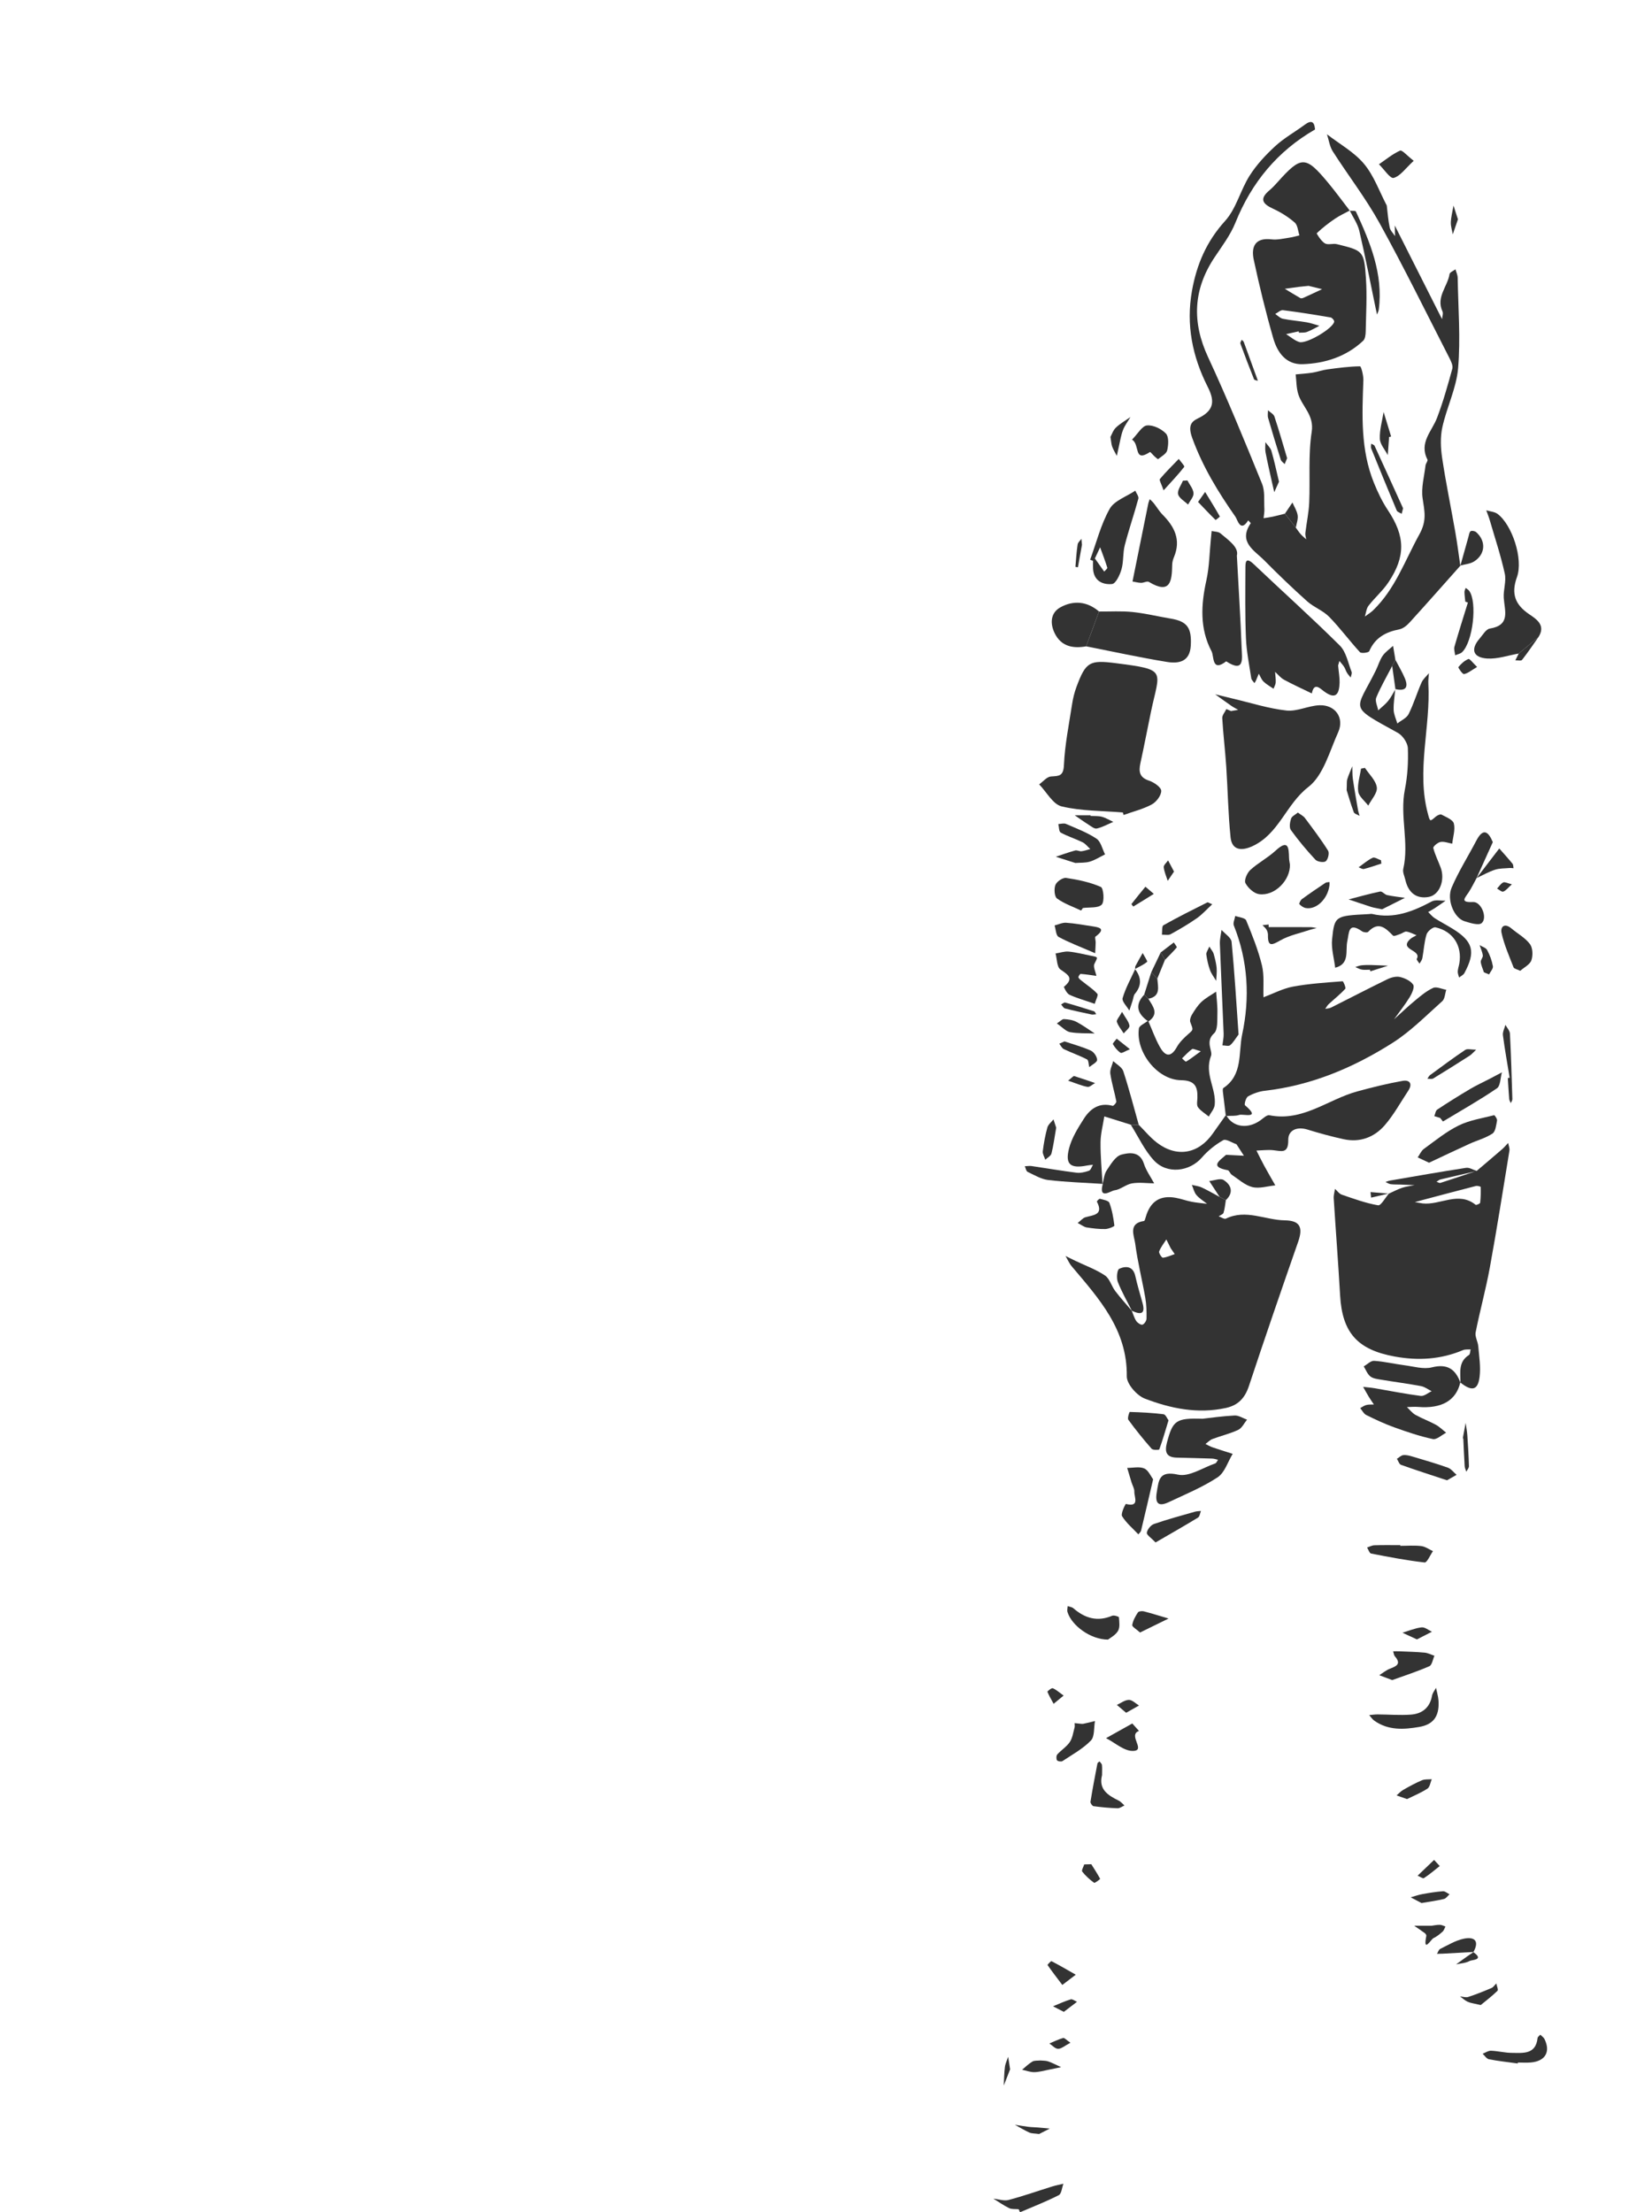 <?xml version="1.0" encoding="utf-8"?>
<!-- Generator: Adobe Illustrator 17.1.0, SVG Export Plug-In . SVG Version: 6.00 Build 0)  -->
<!DOCTYPE svg PUBLIC "-//W3C//DTD SVG 1.1//EN" "http://www.w3.org/Graphics/SVG/1.1/DTD/svg11.dtd">
<svg version="1.1" id="Calque_1" xmlns="http://www.w3.org/2000/svg" xmlns:xlink="http://www.w3.org/1999/xlink" x="0px" y="0px"
	 viewBox="0 0 314.869 421.47" enable-background="new 0 0 314.869 421.47" xml:space="preserve">
<g>
	<path fill="#333333" d="M250.643,24.668c-7.16,4.122-12.089,10.096-15.174,17.756c-0.95,2.359-2.557,4.471-3.984,6.617
		c-4.07,6.119-4.336,12.315-1.223,19.01c3.683,7.921,6.985,16.022,10.283,24.114c0.579,1.422,0.353,3.181,0.443,4.788
		c0.033,0.586-0.096,1.18-0.151,1.771c0.575-0.093,1.155-0.163,1.723-0.286c0.787-0.171,1.565-0.382,2.347-0.576
		c0.692,0.888,1.385,1.776,2.077,2.664c0.306,0.414,0.586,0.852,0.926,1.236c0.317,0.359,0.698,0.662,1.051,0.99
		c-0.059-0.401-0.208-0.812-0.162-1.201c0.227-1.939,0.653-3.865,0.736-5.807c0.193-4.497-0.205-9.067,0.475-13.478
		c0.492-3.191-1.79-4.761-2.552-7.146c-0.382-1.195-0.35-2.523-0.505-3.79c1.072-0.107,2.151-0.168,3.213-0.336
		c0.947-0.15,1.866-0.49,2.815-0.618c2.073-0.28,4.156-0.562,6.239-0.587c0.214-0.003,0.672,1.738,0.638,2.655
		c-0.249,6.616-0.546,13.235,2.01,19.543c0.731,1.803,1.587,3.597,2.662,5.212c3.285,4.937,3.441,8.742,0.106,13.738
		c-1.076,1.611-2.598,2.919-3.794,4.46c-0.42,0.54-0.476,1.363-0.698,2.057c0.522-0.388,1.094-0.723,1.559-1.171
		c4.231-4.071,6.088-9.535,8.844-14.508c1.45-2.616,0.954-4.428,0.601-6.838c-0.296-2.017,0.31-4.17,0.554-6.258
		c0.046-0.391,0.493-0.881,0.367-1.125c-1.652-3.204,0.846-5.367,1.83-7.951c1.16-3.048,2.044-6.206,2.91-9.355
		c0.16-0.584-0.229-1.403-0.545-2.02c-4.408-8.609-8.672-17.298-13.347-25.76c-2.615-4.732-5.967-9.052-8.886-13.622
		c-0.601-0.942-0.755-2.169-1.115-3.265c2.389,1.846,5.162,3.37,7.059,5.629c1.902,2.266,2.931,5.267,4.34,7.943
		c0.174,1.402,0.268,2.823,0.563,4.201c0.127,0.592,0.671,1.095,1.026,1.638c-0.022-0.682-0.045-1.365-0.068-2.047
		c2.774,5.497,5.548,10.994,8.323,16.491c0.231,0.457,0.465,0.913,0.698,1.369c0.035-0.501,0.26-1.092,0.074-1.49
		c-1.263-2.701,0.977-4.717,1.349-7.089c0.056-0.357,0.739-0.615,1.132-0.918c0.146,0.533,0.41,1.064,0.419,1.6
		c0.099,5.742,0.566,11.52,0.086,17.216c-0.321,3.81-2.167,7.468-3.005,11.267c-0.412,1.868-0.328,3.937-0.041,5.851
		c0.711,4.743,1.689,9.446,2.517,14.173c0.371,2.118,0.637,4.255,0.951,6.383l0.028-0.051c-3.218,3.611-6.416,7.24-9.672,10.817
		c-0.528,0.58-1.257,1.195-1.983,1.335c-2.602,0.503-4.633,1.597-5.739,4.167c-0.123,0.286-1.515,0.462-1.771,0.184
		c-2.017-2.192-3.788-4.617-5.87-6.74c-1.174-1.198-2.92-1.817-4.184-2.948c-2.8-2.503-5.515-5.109-8.156-7.78
		c-1.902-1.924-5.043-3.508-2.609-7.09c0.035-0.052-0.311-0.363-0.479-0.554c-1.479,2.393-2.048-0.141-2.415-0.666
		c-3.296-4.71-6.245-9.507-8.264-15.067c-1.039-2.862,0.355-3.299,1.457-3.875c2.896-1.515,2.749-3.374,1.503-5.837
		c-2.919-5.766-4.148-11.821-2.995-18.287c0.898-5.033,2.775-9.417,6.318-13.322c2.127-2.344,2.914-5.851,4.663-8.608
		c1.32-2.08,3.065-3.956,4.888-5.632c1.693-1.557,3.76-2.7,5.622-4.08C249.969,22.807,250.532,23.19,250.643,24.668z"/>
	<path fill="#333333" d="M215.712,249.713c0.276,0.66,0.468,1.377,0.859,1.96c0.242,0.361,0.857,0.781,1.178,0.696
		c0.348-0.092,0.768-0.736,0.776-1.145c0.023-1.327-0.008-2.678-0.235-3.981c-0.602-3.445-1.467-6.85-1.92-10.312
		c-0.201-1.532-1.401-3.86,1.674-4.314c0.144-0.021,0.253-0.472,0.329-0.736c0.863-3.003,2.74-4.23,5.741-3.677
		c1.01,0.186,1.986,0.553,2.995,0.749c0.973,0.19,1.968,0.266,2.954,0.392c-0.687-0.551-1.473-1.02-2.03-1.68
		c-0.436-0.516-0.588-1.272-0.867-1.921c0.633,0.157,1.309,0.22,1.888,0.49c1.162,0.541,2.272,1.194,3.404,1.801
		c0.396,0.202,0.791,0.404,1.187,0.607c-0.135,0.809-0.198,1.64-0.442,2.415c-0.092,0.292-0.604,0.451-0.925,0.671
		c0.466,0.161,1.065,0.594,1.377,0.442c3.808-1.863,7.488,0.275,11.226,0.324c2.913,0.038,3.501,1.347,2.555,4.059
		c-3.189,9.139-6.345,18.291-9.385,27.48c-0.764,2.309-2.036,3.691-4.41,4.209c-5.364,1.169-10.529,0.1-15.452-1.791
		c-1.516-0.582-3.444-2.789-3.425-4.227c0.123-8.912-5.31-14.826-10.487-20.961c-0.491-0.582-0.8-1.317-1.193-1.98
		c0.614,0.302,1.225,0.611,1.842,0.906c1.906,0.913,3.932,1.643,5.672,2.803c0.908,0.605,1.241,2.02,1.964,2.97
		c0.997,1.312,2.116,2.531,3.183,3.79L215.712,249.713z M223.901,238.923c-0.254-0.37-0.508-0.741-0.762-1.111
		c-0.279-0.558-0.557-1.116-0.836-1.675c-0.477,0.754-1.063,1.467-1.372,2.284c-0.109,0.289,0.5,1.216,0.714,1.194
		C222.413,239.536,223.152,239.177,223.901,238.923z"/>
	<path fill="#333333" d="M281.461,223.072c1.617-1.376,3.241-2.744,4.846-4.135c0.414-0.359,0.765-0.791,1.145-1.19
		c0.088,0.493,0.319,1.009,0.243,1.475c-1.211,7.423-2.381,14.854-3.732,22.252c-0.757,4.147-1.889,8.224-2.708,12.361
		c-0.163,0.821,0.428,1.764,0.504,2.665c0.163,1.926,0.483,3.893,0.253,5.784c-0.317,2.607-1.47,2.864-3.678,1.1l0.025,0.053
		c0.018-1.919-0.464-3.976,1.623-5.289c0.236-0.148,0.217-0.701,0.316-1.067c-0.484,0.039-1.019-0.044-1.444,0.135
		c-4.224,1.783-8.535,2.044-13.04,1.221c-7.046-1.286-9.981-4.499-10.39-11.627c-0.354-6.176-0.83-12.345-1.219-18.519
		c-0.037-0.59,0.159-1.194,0.246-1.792c0.423,0.376,0.785,0.929,1.279,1.098c2.284,0.78,4.574,1.629,6.933,2.031
		c0.55,0.094,1.382-1.464,2.084-2.262l-0.021,0.036c0.83-0.374,1.638-0.814,2.497-1.102c0.772-0.259,1.6-0.35,2.403-0.515
		c-0.91-0.036-1.82-0.075-2.731-0.108c-0.614-0.022-1.235,0.009-1.84-0.072c-0.339-0.045-0.654-0.271-0.98-0.416
		c0.279-0.091,0.553-0.218,0.839-0.267c4.835-0.829,9.667-1.685,14.516-2.428c0.639-0.098,1.369,0.39,2.056,0.607
		c-2.305,0.528-4.612,1.047-6.912,1.596c-0.277,0.066-0.515,0.291-0.772,0.442c0.249,0.081,0.539,0.288,0.741,0.224
		C276.858,224.624,279.158,223.842,281.461,223.072z M271.135,229.269c3.36,0.384,6.82-2.391,10.119,0.265
		c0.12,0.096,0.84-0.218,0.861-0.39c0.117-0.996,0.128-2.008,0.1-3.012c-0.002-0.076-0.626-0.255-0.909-0.183
		c-3.434,0.879-6.859,1.796-10.286,2.704c-0.451,0.12-0.901,0.246-1.351,0.37C270.158,229.105,270.646,229.187,271.135,229.269z"/>
	<path fill="#333333" d="M233.623,212.477c-0.181-1.473-0.369-2.944-0.535-4.418c-0.029-0.258-0.061-0.677,0.077-0.767
		c3.768-2.486,2.847-6.737,3.591-10.213c1.496-6.984,1.124-13.989-1.587-20.748c-0.199-0.495,0.165-1.216,0.267-1.832
		c0.716,0.27,1.876,0.357,2.075,0.84c1.154,2.798,2.296,5.638,3.01,8.569c0.472,1.94,0.221,4.055,0.293,6.092
		c1.873-0.699,3.694-1.676,5.63-2.035c3.108-0.577,6.291-0.767,9.45-1.019c0.146-0.012,0.681,1.252,0.509,1.439
		c-0.966,1.053-2.104,1.945-3.158,2.921c-0.268,0.248-0.442,0.598-0.659,0.9c0.38-0.081,0.799-0.087,1.135-0.256
		c3.583-1.795,7.137-3.649,10.741-5.401c0.711-0.346,1.659-0.586,2.388-0.413c0.926,0.22,2.016,0.73,2.501,1.467
		c0.301,0.458-0.231,1.662-0.662,2.364c-0.903,1.471-1.986,2.831-2.995,4.236c1.313-1.183,2.589-2.412,3.952-3.536
		c1.102-0.909,2.226-1.874,3.504-2.453c0.648-0.294,1.657,0.211,2.503,0.355c-0.241,0.737-0.26,1.725-0.761,2.171
		c-3.076,2.739-6.015,5.744-9.461,7.932c-7.439,4.723-15.479,8.123-24.372,9.137c-1.1,0.125-2.226,0.533-3.191,1.075
		c-0.406,0.228-0.755,1.533-0.571,1.69c3.191,2.71-0.388,1.595-1.086,1.832c-0.74,0.251-1.6,0.149-2.408,0.2
		C233.801,212.607,233.623,212.477,233.623,212.477z"/>
	<path fill="#333333" d="M214.011,154.785c-3.899-0.323-7.892-0.255-11.656-1.15c-1.668-0.397-2.874-2.74-4.289-4.2
		c0.748-0.529,1.472-1.457,2.249-1.504c1.566-0.094,2.374-0.065,2.47-2.189c0.176-3.887,0.965-7.748,1.558-11.611
		c0.171-1.113,0.446-2.232,0.839-3.287c1.775-4.76,2.49-5.14,7.525-4.494c9.868,1.266,8.327,1.29,6.649,9.337
		c-0.673,3.228-1.284,6.47-1.991,9.691c-0.355,1.62-0.202,2.748,1.663,3.357c0.931,0.304,2.292,1.255,2.302,1.931
		c0.013,0.88-0.935,2.125-1.803,2.593c-1.667,0.899-3.57,1.362-5.375,2.006C214.105,155.105,214.058,154.945,214.011,154.785z"/>
	<path fill="#333333" d="M234.637,135.47c0.453-0.078,0.906-0.155,1.359-0.233c-0.427-0.246-0.873-0.465-1.277-0.744
		c-1.047-0.724-2.076-1.476-3.111-2.216c1.142,0.278,2.282,0.565,3.426,0.833c3.38,0.793,6.73,1.876,10.157,2.256
		c2.023,0.224,4.159-0.911,6.263-1.003c3.041-0.132,4.837,2.399,3.597,5.147c-1.646,3.646-2.812,8.215-5.69,10.432
		c-4.232,3.26-5.568,8.902-10.617,11.254c-2.132,0.993-3.947,0.783-4.2-1.671c-0.462-4.485-0.525-9.01-0.825-13.513
		c-0.205-3.066-0.579-6.121-0.758-9.188c-0.033-0.562,0.507-1.157,0.783-1.737C234.041,135.215,234.339,135.342,234.637,135.47z"/>
	<path fill="#333333" d="M235.668,217.996c-0.86-0.29-2.002-1.074-2.526-0.775c-1.503,0.857-2.934,1.998-4.068,3.309
		c-2.33,2.693-6.637,3.25-9.148,0.535c-1.805-1.951-2.958-4.505-4.402-6.79c0.507,0.007,1.013,0.014,1.519,0.021
		c1.159,1.15,2.208,2.446,3.497,3.423c3.777,2.863,7.89,2.123,10.617-1.768c0.815-1.163,1.644-2.315,2.465-3.473
		c-0.001-0.001,0.177,0.129,0.178,0.13c1.272,2.164,4.055,2.519,6.417,0.842c0.548-0.389,1.232-1.077,1.723-0.979
		c6.365,1.278,11.175-3.023,16.748-4.54c2.853-0.777,5.733-1.495,8.641-2.008c1.374-0.243,1.952,0.568,1.071,1.893
		c-1.471,2.212-2.756,4.588-4.486,6.577c-1.996,2.293-4.73,3.318-7.825,2.641c-2.312-0.505-4.605-1.128-6.866-1.83
		c-2.008-0.623-3.706,0.091-3.683,1.978c0.033,2.722-1.34,2.098-2.89,1.947c-1.045-0.102-2.113,0.04-3.171,0.073
		c0.487,0.959,0.951,1.93,1.466,2.874c0.688,1.263,1.415,2.504,2.125,3.755c-1.47,0.143-3.033,0.662-4.384,0.326
		c-1.414-0.351-2.637-1.502-3.914-2.349c-0.316-0.21-0.478-0.811-0.777-0.865c-3.515-0.639-1.578-1.813-0.314-2.93
		c1.135,0.057,2.27,0.114,3.406,0.171C236.615,219.455,236.142,218.725,235.668,217.996z"/>
	<path fill="#333333" d="M255.044,126.786c0.132,1.434,0.314,2.359,0.282,3.277c-0.073,2.098-0.669,3.354-2.962,1.655
		c-0.806-0.597-1.909-1.793-2.329,0.394c-1.77-0.862-3.567-1.675-5.296-2.612c-0.651-0.353-1.146-0.993-1.712-1.502
		c0.048,0.676,0.157,1.356,0.121,2.028c-0.022,0.403-0.269,0.793-0.415,1.189c-0.639-0.443-1.343-0.818-1.894-1.353
		c-0.409-0.397-0.617-1-0.914-1.511c-0.177,0.432-0.346,0.866-0.534,1.293c-0.077,0.176-0.195,0.334-0.295,0.5
		c-0.209-0.308-0.556-0.596-0.606-0.929c-0.384-2.54-0.906-5.08-1.012-7.635c-0.182-4.416-0.121-8.842-0.102-13.264
		c0.005-1.046-0.035-2.375,1.588-0.832c5.456,5.187,11.075,10.207,16.41,15.512c1.211,1.204,1.559,3.292,2.237,5
		c0.117,0.294-0.104,0.723-0.169,1.089c-0.243-0.309-0.519-0.599-0.721-0.933c-0.212-0.35-0.317-0.767-0.538-1.11
		c-0.257-0.399-0.591-0.749-0.891-1.12C255.163,126.372,255.033,126.822,255.044,126.786z"/>
	<path fill="#333333" d="M265.937,131.279c-0.117,1.323-0.351,2.65-0.309,3.968c0.028,0.869,0.454,1.725,0.702,2.587
		c0.736-0.587,1.766-1.026,2.149-1.79c0.966-1.928,1.588-4.026,2.461-6.006c0.296-0.671,0.93-1.193,1.41-1.783
		c-0.04,0.652-0.145,1.308-0.109,1.956c0.466,8.288-2.321,16.566-0.076,24.861c0.407,1.502,0.365,1.484,1.496,0.503
		c0.281-0.244,0.861-0.502,1.099-0.374c0.867,0.468,2.166,0.969,2.344,1.693c0.291,1.183-0.169,2.551-0.313,3.842
		c-0.748-0.131-1.53-0.455-2.233-0.331c-0.536,0.095-1.44,0.875-1.372,1.15c0.32,1.289,0.948,2.498,1.412,3.755
		c0.856,2.319-0.185,5.187-2.283,5.57c-2.375,0.434-3.91-0.849-4.45-3.226c-0.16-0.702-0.552-1.468-0.405-2.105
		c1.161-5.023-0.698-10.083,0.307-15.127c0.512-2.569,0.665-5.258,0.568-7.877c-0.038-1.017-0.98-2.412-1.904-2.922
		c-9.557-5.272-8.085-4.048-4.207-11.886c0.457-0.923,0.733-1.958,1.307-2.794c0.508-0.74,1.313-1.275,1.987-1.901
		c0.147,0.889,0.295,1.778,0.442,2.667c-0.204,0.388-0.408,0.777-0.612,1.165c-1.034,2-2.177,3.954-3.036,6.026
		c-0.269,0.65,0.226,1.617,0.371,2.439c0.639-0.596,1.351-1.133,1.898-1.804c0.548-0.672,0.932-1.477,1.388-2.223L265.937,131.279z"
		/>
	<path fill="#333333" d="M278.332,263.385c-0.811,3.457-3.562,5.031-8.071,4.656c-0.696-0.058-1.402,0.018-2.104,0.033
		c0.539,0.503,1.007,1.132,1.631,1.482c1.246,0.698,2.609,1.186,3.863,1.872c0.723,0.396,1.326,1.009,1.984,1.524
		c-0.85,0.434-1.806,1.367-2.531,1.212c-2.5-0.532-4.947-1.367-7.362-2.234c-1.825-0.655-3.595-1.485-5.335-2.346
		c-0.484-0.239-0.775-0.868-1.155-1.318c0.389-0.204,0.758-0.487,1.172-0.593c0.458-0.117,0.958-0.074,1.439-0.1
		c-0.314-0.468-0.646-0.926-0.938-1.408c-0.387-0.638-0.744-1.295-1.114-1.944c0.746,0.086,1.497,0.139,2.237,0.264
		c2.913,0.494,5.813,1.086,8.741,1.46c0.645,0.082,1.385-0.578,2.082-0.896c-0.673-0.335-1.314-0.842-2.024-0.975
		c-2.528-0.473-5.083-0.8-7.621-1.224c-0.704-0.118-1.52-0.208-2.04-0.62c-0.568-0.451-0.853-1.26-1.261-1.913
		c0.661-0.374,1.345-1.098,1.979-1.056c1.946,0.128,3.868,0.593,5.81,0.844c1.732,0.224,3.595,0.799,5.194,0.397
		c2.96-0.744,4.504,0.338,5.45,2.933L278.332,263.385z"/>
	<path fill="#333333" d="M209.474,116.507c2.135,0.017,4.286-0.125,6.4,0.094c2.436,0.253,4.835,0.849,7.257,1.252
		c3.154,0.525,4.021,1.749,3.83,5.152c-0.175,3.118-2.338,3.466-4.577,3.099c-5.144-0.843-10.243-1.959-15.36-2.964
		C207.84,120.93,208.657,118.718,209.474,116.507z"/>
	<path fill="#333333" d="M235.745,105.859c0.354,6.608,0.711,12.149,0.916,17.695c0.068,1.85,0.589,4.739-2.952,2.44
		c-2.775,2.14-2.283-0.955-2.784-1.903c-2.284-4.333-2.021-8.877-0.99-13.536c0.572-2.585,0.593-5.291,0.862-7.943
		c0.049-0.484,0.096-0.967,0.143-1.451c0.562,0.137,1.264,0.108,1.66,0.441C234.245,102.985,236.151,104.288,235.745,105.859z"/>
	<path fill="#333333" d="M229.197,270.295c1.414-0.155,3.759-0.501,6.116-0.62c0.775-0.039,1.58,0.513,2.371,0.795
		c-0.549,0.664-0.967,1.604-1.672,1.936c-1.559,0.735-3.276,1.13-4.899,1.741c-0.499,0.188-0.903,0.628-1.351,0.953
		c0.444,0.215,0.872,0.476,1.335,0.635c1.276,0.438,2.567,0.833,3.851,1.245c-0.934,1.527-1.521,3.583-2.875,4.473
		c-2.89,1.901-6.158,3.24-9.31,4.727c-1.879,0.887-2.656,0.338-2.29-1.847c0.397-2.37,0.424-4.191,4.062-3.389
		c2.11,0.465,4.725-1.329,7.098-2.148c0.225-0.077,0.347-0.45,0.517-0.686c-0.371-0.079-0.741-0.215-1.115-0.228
		c-2.248-0.076-4.497-0.123-6.745-0.182c-2.04-0.053-2.334-1.118-1.864-2.896C223.526,270.645,224.117,270.13,229.197,270.295z"/>
	<path fill="#333333" d="M218.893,194.606c0.696,1.589,1.287,3.236,2.116,4.752c0.942,1.723,2.044,2.368,3.305,0.108
		c0.53-0.951,1.383-1.761,2.214-2.494c0.926-0.817,0.932-0.725,0.353-2.201c-0.152-0.388,0.038-1.029,0.28-1.427
		c0.534-0.878,1.1-1.783,1.842-2.475c0.82-0.765,1.851-1.304,2.79-1.941c0.091,1.403,0.289,2.81,0.24,4.209
		c-0.045,1.284,0.102,3.071-0.642,3.735c-1.746,1.562-0.215,3.366-0.566,4.266c-1.345,3.454,1.045,6.281,0.693,9.387
		c-0.087,0.764-0.735,1.463-1.125,2.193c-0.702-0.578-1.536-1.059-2.056-1.77c-0.301-0.413-0.132-1.196-0.114-1.81
		c0.064-2.16-0.515-3.307-3.127-3.342c-4.506-0.059-8.659-5.336-8.021-9.862c0.076-0.54,1.086-0.948,1.664-1.416
		C218.743,194.518,218.893,194.606,218.893,194.606z M228.872,200.282c-0.919-0.243-1.46-0.559-1.669-0.409
		c-0.7,0.499-1.281,1.165-1.908,1.766c0.264,0.218,0.661,0.675,0.769,0.615C226.727,201.886,227.324,201.4,228.872,200.282z"/>
	<path fill="#333333" d="M289.46,124.513c-2.002,0.346-4.027,1.071-5.999,0.946c-2.729-0.172-3.213-1.775-1.448-3.8
		c0.604-0.693,1.205-1.788,1.935-1.904c3.987-0.639,2.839-3.352,2.667-5.827c-0.107-1.538,0.515-3.179,0.194-4.638
		c-0.754-3.431-1.872-6.784-2.857-10.163c-0.188-0.644-0.444-1.268-0.669-1.902c0.727,0.22,1.589,0.261,2.159,0.69
		c2.775,2.087,4.926,8.602,3.691,12.019c-1.139,3.151-0.39,5.243,2.322,7.081c1.381,0.936,3.232,2.098,1.766,4.371
		C291.967,122.428,290.713,123.471,289.46,124.513z"/>
	<path fill="#333333" d="M217.044,214.295c-0.506-0.007-1.012-0.014-1.519-0.021c-1.683-0.527-3.364-1.054-5.046-1.581
		c-0.254,1.651-0.704,3.3-0.719,4.954c-0.024,2.653,0.24,5.309,0.382,7.963l0.047-0.06c-3.472-0.226-6.957-0.332-10.408-0.739
		c-1.355-0.16-2.651-0.952-3.926-1.558c-0.281-0.134-0.356-0.699-0.527-1.065c0.437-0.015,0.883-0.097,1.309-0.034
		c2.839,0.415,5.668,0.91,8.514,1.262c0.782,0.097,1.65-0.103,2.406-0.373c0.346-0.123,0.515-0.744,0.765-1.139
		c-0.366,0.046-0.736,0.068-1.097,0.14c-3.198,0.635-4.257-0.184-3.466-3.255c0.515-2.001,1.695-3.883,2.827-5.659
		c1.229-1.928,2.964-3.143,5.489-2.452c0.157,0.043,0.742-0.598,0.697-0.839c-0.339-1.777-0.896-3.517-1.149-5.302
		c-0.107-0.754,0.354-1.588,0.557-2.386c0.659,0.637,1.665,1.161,1.918,1.931C215.199,207.447,216.082,210.884,217.044,214.295z"/>
	<path fill="#333333" d="M260.91,174.147c0.206-0.011,0.423-0.069,0.616-0.024c4.165,0.977,7.786-0.477,11.364-2.386
		c0.704-0.376,1.751-0.111,2.639-0.141c-0.677,0.47-1.347,0.952-2.034,1.407c-0.413,0.273-0.855,0.503-1.283,0.753
		c0.411,0.395,0.771,0.869,1.242,1.17c1.126,0.722,2.321,1.337,3.459,2.042c3.874,2.399,4.39,4.357,2.195,8.424
		c-0.193,0.358-0.664,0.565-1.005,0.843c-0.094-0.378-0.275-0.76-0.26-1.133c0.021-0.507,0.207-1.005,0.297-1.511
		c0.596-3.368-1.175-6.19-4.546-6.92c-0.47-0.102-1.513,0.752-1.695,1.347c-0.447,1.459-0.523,3.028-0.804,4.543
		c-0.068,0.364-0.354,0.687-0.54,1.028c-0.186-0.309-0.609-0.753-0.522-0.905c1.005-1.763-3.509-1.687-1.244-3.781
		c0.336-0.311,0.799-0.485,1.204-0.722c-0.635-0.247-1.253-0.599-1.911-0.7c-0.367-0.057-0.79,0.329-1.204,0.464
		c-0.456,0.149-1.185,0.49-1.357,0.315c-1.431-1.453-2.77-2.824-4.754-0.725c-0.172,0.181-0.874,0.097-1.163-0.105
		c-2.654-1.853-2.449,0.225-2.809,1.887c-0.394,1.823,0.526,4.327-2.31,5.055c-0.218-1.81-0.77-3.654-0.59-5.423
		C254.352,174.464,254.483,174.477,260.91,174.147z"/>
	<path fill="#333333" d="M215.853,110.783c1.121-5.548,2.058-10.193,3.004-14.837c0.059-0.291,0.189-0.568,0.285-0.851
		c0.261,0.262,0.548,0.503,0.776,0.791c0.568,0.717,1.035,1.529,1.674,2.173c2.266,2.285,3.541,4.793,2.173,8.052
		c-0.197,0.468-0.339,0.997-0.348,1.501c-0.05,3.068-0.324,5.729-4.452,3.246c-0.328-0.198-0.969,0.19-1.463,0.184
		C216.977,111.035,216.452,110.884,215.853,110.783z"/>
	<path fill="#333333" d="M207.778,106.638c1.192-3.253,2.039-6.699,3.715-9.68c0.887-1.578,3.214-2.345,4.891-3.479
		c0.21,0.512,0.7,1.1,0.585,1.524c-0.806,2.977-1.821,5.898-2.591,8.882c-0.382,1.48-0.205,3.11-0.622,4.575
		c-0.304,1.067-1.09,2.735-1.793,2.804c-1.777,0.176-3.48-0.585-3.625-2.871c-0.032-0.513-0.005-1.029-0.005-1.544
		C208.148,106.779,207.963,106.708,207.778,106.638z M208.684,106.394c0.59,0.832,1.184,1.669,1.777,2.506
		c0.208-0.254,0.643-0.577,0.589-0.75c-0.402-1.31-0.9-2.59-1.367-3.879C209.404,104.865,209.124,105.458,208.684,106.394z"/>
	<path fill="#333333" d="M281.439,167.282c-0.492,0.896-0.935,1.824-1.489,2.68c-0.702,1.085-1.791,2.024,0.816,1.888
		c1.55-0.081,2.809,3.006,1.636,4.018c-0.574,0.495-2.208-0.031-3.278-0.363c-1.955-0.607-3.447-4.06-2.437-6.418
		c1.316-3.073,3.131-5.93,4.684-8.905c1.295-2.481,2.269-1.848,3.158,0.255c-1.034,2.289-2.069,4.578-3.103,6.866L281.439,167.282z"
		/>
	<path fill="#333333" d="M272.376,221.516c-0.946-0.441-1.556-0.725-2.166-1.01c0.387-0.549,0.664-1.249,1.179-1.622
		c2.157-1.564,4.257-3.291,6.626-4.455c2.077-1.02,4.481-1.385,6.759-1.964c0.107-0.027,0.622,0.713,0.562,1.021
		c-0.169,0.873-0.285,2.089-0.878,2.48c-1.322,0.874-2.937,1.293-4.404,1.962C277.461,219.11,274.89,220.339,272.376,221.516z"/>
	<path fill="#333333" d="M245.857,164.7c0.11,2.983-2.903,6.061-5.876,5.652c-0.98-0.135-2.11-1.174-2.602-2.102
		c-0.288-0.544,0.311-1.942,0.925-2.504c1.48-1.354,3.326-2.308,4.8-3.666c2.484-2.288,2.533-0.567,2.588,1.401
		C245.704,163.889,245.801,164.294,245.857,164.7z"/>
	<path fill="#333333" d="M208.653,191.246c-2.171-0.758-3.571-1.136-4.856-1.753c-0.49-0.235-1.065-1.45-1.009-1.495
		c1.977-1.622,0.812-2.264-0.676-3.3c-0.683-0.476-0.639-1.996-0.925-3.043c0.837-0.133,1.69-0.44,2.506-0.362
		c1.424,0.138,2.825,0.513,4.235,0.788c1.469,0.286,1.319,0.212,0.665,1.551c-0.276,0.566,0.229,1.513,0.378,2.287
		c-1-0.137-1.997-0.303-3.001-0.375c-0.136-0.01-0.491,0.551-0.424,0.681c0.16,0.309,0.501,0.534,0.79,0.767
		c0.952,0.768,2.007,1.442,2.811,2.34C209.372,189.582,208.868,190.484,208.653,191.246z"/>
	<path fill="#333333" d="M209.474,116.507c-0.817,2.212-1.634,4.423-2.451,6.634c-2.533,0.446-4.76,0.025-5.999-2.496
		c-0.917-1.866-0.799-3.9,1.083-4.938C204.579,114.342,207.203,114.538,209.474,116.507z"/>
	<path fill="#333333" d="M210.142,225.61c0.247-0.885,0.3-1.898,0.784-2.624c0.768-1.151,1.665-2.698,2.797-3.004
		c1.445-0.39,3.52-0.712,4.299,1.711c0.426,1.326,1.292,2.51,1.96,3.758c-1.417-0.018-2.867-0.231-4.239,0.006
		c-1.155,0.2-2.188,1.184-3.334,1.32c-0.667,0.079-3.061,1.884-2.219-1.227C210.189,225.55,210.142,225.61,210.142,225.61z"/>
	<path fill="#333333" d="M236.069,197.085c-0.553,0.735-0.98,1.507-1.607,2.044c-0.288,0.247-0.969,0.035-1.472,0.031
		c0.083-0.743,0.262-1.49,0.233-2.229c-0.223-5.71-0.506-11.418-0.718-17.129c-0.032-0.875,0.205-1.76,0.318-2.641
		c0.666,0.759,1.838,1.469,1.917,2.285C235.304,185.257,235.645,191.089,236.069,197.085z"/>
	<path fill="#333333" d="M206.057,173.473c-1.55-0.735-3.222-1.303-4.588-2.293c-0.504-0.366-0.601-1.853-0.303-2.596
		c0.257-0.641,1.407-1.419,2.042-1.324c2.253,0.335,4.546,0.808,6.611,1.715c0.514,0.226,0.74,2.768,0.173,3.364
		c-0.678,0.712-2.35,0.476-3.592,0.651C206.285,173.151,206.171,173.312,206.057,173.473z"/>
	<path fill="#333333" d="M219.784,281.828c-0.855,3.663-1.561,6.725-2.298,9.78c-0.063,0.262-0.338,0.473-0.515,0.708
		c-1.066-1.135-2.311-2.161-3.106-3.462c-0.294-0.48,0.656-2.349,0.725-2.332c2.694,0.677,1.571-1.326,1.613-2.338
		c0.024-0.577-0.35-1.167-0.53-1.756c-0.283-0.922-0.555-1.847-0.832-2.77c1.095,0.004,2.323-0.297,3.245,0.104
		C218.887,280.112,219.343,281.255,219.784,281.828z"/>
	<path fill="#333333" d="M204.959,164.412c-1.243-0.394-2.485-0.79-3.728-1.187c1.227-0.406,2.443-0.853,3.687-1.194
		c0.364-0.1,0.82,0.188,1.216,0.143c0.566-0.064,1.116-0.271,1.672-0.417c-0.485-0.438-0.903-1.011-1.467-1.289
		c-1.365-0.672-2.843-1.124-4.174-1.851c-0.343-0.187-0.309-1.064-0.448-1.624c0.486-0.019,1.044-0.203,1.446-0.029
		c1.98,0.858,4.041,1.628,5.82,2.81c0.84,0.558,1.111,1.971,1.64,2.997c-0.962,0.474-1.884,1.076-2.897,1.381
		C206.858,164.415,205.886,164.336,204.959,164.412z"/>
	<path fill="#333333" d="M274.499,212.99c-0.374-0.115-0.748-0.231-1.122-0.346c0.18-0.426,0.239-1.036,0.56-1.249
		c2.053-1.36,4.145-2.667,6.265-3.922c1.237-0.732,2.552-1.33,3.83-1.994c0.747-0.388,1.488-0.787,2.232-1.181
		c-0.3,1.043-0.267,2.576-0.957,3.046c-3.32,2.263-6.836,4.24-10.283,6.319C274.849,213.439,274.674,213.215,274.499,212.99z"/>
	<path fill="#333333" d="M222.719,270.593c-0.617,2.021-1.124,3.8-1.759,5.533c-0.05,0.138-1.22,0.163-1.464-0.115
		c-1.557-1.773-3.043-3.615-4.435-5.52c-0.215-0.295,0.184-1.495,0.276-1.492c2.149,0.061,4.302,0.169,6.434,0.438
		C222.166,269.486,222.468,270.27,222.719,270.593z"/>
	<path fill="#333333" d="M266.898,294.507c1.332,0,2.678-0.116,3.991,0.044c0.772,0.095,1.491,0.629,2.233,0.966
		c-0.532,0.757-1.143,2.21-1.583,2.16c-3.424-0.389-6.82-1.041-10.207-1.702c-0.318-0.062-0.514-0.751-0.766-1.148
		c0.466-0.15,0.929-0.414,1.399-0.429c1.643-0.053,3.289-0.021,4.934-0.021C266.898,294.419,266.898,294.463,266.898,294.507z"/>
	<path fill="#333333" d="M211.185,312.369c-3.334-0.002-6.941-2.69-7.722-5.251c-0.104-0.342,0.017-0.753,0.034-1.133
		c0.367,0.133,0.814,0.175,1.089,0.414c2.191,1.905,4.568,2.62,7.375,1.433c0.353-0.149,1.294,0.148,1.305,0.289
		c0.068,0.876,0.228,1.937-0.181,2.608C212.575,311.563,211.544,312.078,211.185,312.369z"/>
	<path fill="#333333" d="M265.354,320.081c-1.015-0.381-1.745-0.656-2.475-0.93c0.677-0.42,1.31-0.953,2.04-1.235
		c1.229-0.476,2.216-0.9,0.952-2.354c-0.207-0.238-0.23-0.636-0.338-0.96c0.398-0.001,0.797-0.018,1.195-0.001
		c1.599,0.07,3.202,0.103,4.793,0.252c0.64,0.06,1.255,0.386,1.882,0.592c-0.314,0.688-0.455,1.77-0.971,1.997
		C270.102,318.464,267.666,319.245,265.354,320.081z"/>
	<path fill="#333333" d="M274.185,324.162c0.15,2.966-1.122,4.399-3.643,4.84c-2.998,0.525-5.942,0.691-8.596-1.182
		c-0.385-0.272-0.655-0.708-0.978-1.068c0.536-0.045,1.073-0.131,1.609-0.128c2.116,0.011,4.243,0.196,6.344,0.037
		c2.134-0.161,3.613-1.313,4.021-3.592c0.095-0.533,0.498-1.011,0.76-1.514c0.132,0.585,0.281,1.166,0.389,1.755
		C274.165,323.712,274.181,324.125,274.185,324.162z"/>
	<path fill="#333333" d="M208.74,181.607c-2.969-1.287-5.049-2.059-6.975-3.113c-0.502-0.275-0.523-1.43-0.765-2.181
		c0.735-0.184,1.482-0.561,2.201-0.514c1.635,0.108,3.258,0.417,4.883,0.658c1.423,0.211,2.805,0.432,0.721,1.973
		c-0.169,0.125,0.031,0.725,0.029,1.104C208.831,179.984,208.795,180.432,208.74,181.607z"/>
	<path fill="#333333" d="M215.758,83.758c1.114-1.122,1.915-2.611,2.856-2.705c1.174-0.118,2.744,0.644,3.605,1.542
		c0.588,0.614,0.489,2.164,0.251,3.192c-0.155,0.668-1.099,1.165-1.734,1.685c-0.052,0.043-0.458-0.317-0.677-0.516
		c-0.311-0.282-0.799-0.889-0.872-0.841C215.996,88.212,217.329,84.671,215.758,83.758z"/>
	<path fill="#333333" d="M247.371,154.805c0.554,0.417,1.051,0.647,1.339,1.033c1.522,2.04,3.067,4.072,4.418,6.224
		c0.281,0.447-0.001,1.65-0.436,2.018c-0.351,0.298-1.593,0.116-1.972-0.29c-1.67-1.785-3.246-3.675-4.679-5.654
		c-0.349-0.482-0.187-1.501,0.036-2.175C246.231,155.499,246.896,155.206,247.371,154.805z"/>
	<path fill="#333333" d="M289.757,184.955c-0.599-0.296-1.168-0.388-1.274-0.66c-0.839-2.156-1.792-4.302-2.286-6.544
		c-0.262-1.189,0.561-1.978,1.877-0.869c1.183,0.997,2.627,1.78,3.529,2.978c0.545,0.725,0.595,2.172,0.277,3.091
		C291.601,183.763,290.504,184.293,289.757,184.955z"/>
	<path fill="#333333" d="M194.158,420.893c-0.611-0.059-1.297,0.039-1.817-0.21c-1.051-0.505-2.011-1.198-3.009-1.813
		c0.97,0.104,2.014,0.49,2.896,0.259c2.807-0.736,5.551-1.711,8.326-2.572c0.697-0.216,1.42-0.347,2.131-0.518
		c-0.283,0.749-0.358,1.906-0.886,2.175c-2.39,1.222-4.909,2.194-7.381,3.255C194.332,421.278,194.245,421.086,194.158,420.893z"/>
	<path fill="#333333" d="M289.28,393.124c-1.83-0.253-3.671-0.447-5.482-0.801c-0.455-0.089-0.81-0.688-1.211-1.052
		c0.531-0.204,1.069-0.593,1.593-0.574c1.33,0.048,2.652,0.402,3.978,0.408c2.127,0.01,4.55,0.357,4.9-2.824
		c0.025-0.228,0.341-0.425,0.521-0.636c0.269,0.27,0.632,0.493,0.793,0.817c1.21,2.431,0.16,4.236-2.604,4.472
		c-0.817,0.07-1.645,0.011-2.469,0.011C289.293,393.004,289.287,393.064,289.28,393.124z"/>
	<path fill="#333333" d="M204.82,328.282c1.047,0.089,1.361,0.181,1.647,0.128c0.751-0.141,1.49-0.346,2.233-0.526
		c-0.232,1.271-0.037,2.958-0.785,3.727c-1.531,1.574-3.555,2.678-5.418,3.911c-0.23,0.152-0.915,0.036-1.037-0.168
		c-0.165-0.274-0.139-0.89,0.069-1.12c0.746-0.825,1.76-1.442,2.37-2.343c0.522-0.772,0.647-1.82,0.91-2.756
		C204.881,328.879,204.82,328.585,204.82,328.282z"/>
	<path fill="#333333" d="M275.796,282.019c-3.131-1.037-5.965-1.943-8.764-2.944c-0.353-0.126-0.527-0.755-0.784-1.15
		c0.412-0.249,0.808-0.664,1.239-0.705c0.584-0.055,1.212,0.122,1.793,0.295c2.237,0.667,4.483,1.313,6.679,2.099
		c0.636,0.228,1.113,0.898,1.663,1.365C276.98,281.345,276.337,281.711,275.796,282.019z"/>
	<path fill="#333333" d="M269.452,30.635c-1.575,1.442-2.547,2.911-3.827,3.263c-0.645,0.177-1.847-1.669-2.797-2.6
		c1.327-0.903,2.585-1.959,4.027-2.605C267.227,28.525,268.176,29.646,269.452,30.635z"/>
	<path fill="#333333" d="M215.745,249.747c-0.921-1.842-1.962-3.637-2.702-5.549c-0.28-0.722-0.126-2.289,0.282-2.475
		c1.273-0.578,2.636-0.512,3.061,1.372c0.385,1.707,0.882,3.39,1.36,5.074c0.648,2.284-0.382,2.314-2.034,1.543L215.745,249.747z"/>
	<path fill="#333333" d="M205.399,233.001c0.676-0.525,1.005-0.947,1.425-1.077c1.499-0.462,3.595-0.394,2.241-2.996
		c-0.037-0.07,0.436-0.577,0.576-0.538c0.644,0.18,1.644,0.337,1.805,0.767c0.516,1.383,0.775,2.876,0.956,4.348
		c0.019,0.154-1.13,0.634-1.744,0.647c-1.181,0.025-2.375-0.119-3.545-0.308C206.618,233.764,206.172,233.394,205.399,233.001z"/>
	<path fill="#333333" d="M263.424,173.236c-1.091-0.233-1.602-0.299-2.086-0.453c-1.437-0.458-2.863-0.951-4.294-1.43
		c2.001-0.516,3.99-1.085,6.011-1.502c0.377-0.078,0.852,0.574,1.328,0.677c1.117,0.243,2.262,0.357,3.395,0.523
		C266.194,171.847,264.608,172.642,263.424,173.236z"/>
	<path fill="#333333" d="M215.811,328.351c0.679,0.753,0.98,1.086,1.28,1.419c-2.215,0.791,1.454,3.772-1.17,3.811
		c-1.69,0.025-3.405-1.566-5.108-2.433C212.425,330.245,214.038,329.343,215.811,328.351z"/>
	<path fill="#333333" d="M220.245,293.862c-0.825-0.876-1.722-1.437-1.66-1.855c0.093-0.624,0.756-1.452,1.361-1.662
		c2.565-0.891,5.195-1.592,7.807-2.343c0.366-0.105,0.766-0.097,1.15-0.141c-0.183,0.432-0.242,1.066-0.567,1.265
		C225.757,290.699,223.128,292.189,220.245,293.862z"/>
	<path fill="#333333" d="M279.285,114.623c-0.058-0.611-0.146-1.22-0.159-1.832c-0.005-0.261,0.148-0.524,0.229-0.787
		c0.228,0.185,0.508,0.332,0.675,0.562c1.576,2.168,0.711,9.726-1.367,11.692c-0.328,0.31-0.869,0.394-1.312,0.583
		c-0.054-0.548-0.275-1.143-0.134-1.635c0.807-2.819,1.7-5.613,2.563-8.416C279.615,114.735,279.45,114.679,279.285,114.623z"/>
	<path fill="#333333" d="M210.047,338.192c-0.695,2.686,1.097,3.839,3.168,4.848c0.421,0.205,0.741,0.617,1.108,0.934
		c-0.443,0.187-0.891,0.545-1.327,0.53c-1.527-0.051-3.055-0.194-4.569-0.397c-0.24-0.032-0.627-0.587-0.586-0.841
		c0.394-2.44,0.859-4.869,1.328-7.296c0.029-0.152,0.262-0.266,0.4-0.397c0.16,0.227,0.431,0.442,0.457,0.683
		C210.091,336.868,210.047,337.49,210.047,338.192z"/>
	<path fill="#333333" d="M260.156,146.293c0.805,1.231,2.087,2.398,2.266,3.714c0.145,1.065-1.039,2.311-1.633,3.477
		c-0.672-0.894-1.781-1.727-1.914-2.695c-0.192-1.399,0.322-2.896,0.534-4.351C259.658,146.39,259.907,146.341,260.156,146.293z"/>
	<path fill="#333333" d="M231.051,172.277c-1.118,1.029-1.946,1.974-2.946,2.67c-1.597,1.11-3.282,2.102-4.99,3.036
		c-0.436,0.239-1.095,0.07-1.652,0.089c0.083-0.618-0.044-1.61,0.283-1.795c2.736-1.541,5.552-2.939,8.359-4.35
		C230.242,171.858,230.52,172.071,231.051,172.277z"/>
	<path fill="#333333" d="M217.29,311.019c-0.683-0.628-1.539-1.099-1.487-1.43c0.13-0.839,0.601-1.657,1.078-2.391
		c0.149-0.229,0.787-0.301,1.139-0.21c1.579,0.411,3.137,0.906,4.702,1.371C220.98,309.213,219.238,310.066,217.29,311.019z"/>
	<path fill="#333333" d="M287.739,205.334c-0.44-2.701-0.931-5.395-1.284-8.107c-0.082-0.627,0.305-1.315,0.477-1.976
		c0.299,0.557,0.831,1.103,0.86,1.674c0.215,4.15,0.335,8.305,0.461,12.459c0.008,0.256-0.191,0.518-0.294,0.778
		c-0.107-0.266-0.286-0.526-0.308-0.799c-0.11-1.323-0.179-2.65-0.262-3.976C287.505,205.37,287.622,205.352,287.739,205.334z"/>
	<path fill="#333333" d="M202.478,378.165c-1.104-1.457-1.993-2.607-2.82-3.801c-0.036-0.052,0.653-0.786,0.76-0.731
		c1.565,0.812,3.088,1.705,4.621,2.578C204.403,376.696,203.768,377.181,202.478,378.165z"/>
	<path fill="#333333" d="M278.338,107.794c0.517-1.849,1.03-3.699,1.554-5.546c0.105-0.369,0.153-0.873,0.409-1.044
		c0.221-0.148,0.808-0.036,1.048,0.174c1.932,1.693,1.781,4.231-0.405,5.598c-0.733,0.458-1.711,0.522-2.577,0.767
		C278.366,107.744,278.338,107.794,278.338,107.794z"/>
	<path fill="#333333" d="M221.78,93.42c-0.416-1.222-0.874-1.955-0.702-2.161c1.122-1.341,2.381-2.567,3.594-3.831
		c0.37,0.52,1.158,1.364,1.045,1.511C224.621,90.355,223.374,91.655,221.78,93.42z"/>
	<path fill="#333333" d="M281.354,199.982c-0.63,0.59-0.89,0.919-1.225,1.132c-2.301,1.469-4.608,2.93-6.943,4.345
		c-0.284,0.172-0.745,0.05-1.124,0.064c0.164-0.235,0.281-0.535,0.5-0.696c2.218-1.628,4.425-3.275,6.709-4.807
		C279.677,199.749,280.422,199.982,281.354,199.982z"/>
	<path fill="#333333" d="M201.433,194.981c0.66-0.421,1.022-0.848,1.358-0.827c0.796,0.048,1.658,0.157,2.352,0.516
		c1.226,0.634,2.347,1.471,3.512,2.223c-1.571-0.063-3.17,0.026-4.702-0.253C203.157,196.494,202.479,195.699,201.433,194.981z"/>
	<path fill="#333333" d="M201.309,214.84c-0.333,1.911-0.522,3.444-0.905,4.927c-0.12,0.462-0.766,0.789-1.171,1.177
		c-0.173-0.536-0.543-1.096-0.481-1.603c0.187-1.522,0.462-3.045,0.871-4.521c0.161-0.583,0.766-1.043,1.169-1.56
		C201,213.895,201.207,214.529,201.309,214.84z"/>
	<path fill="#333333" d="M241.809,176.629c2.656,0,5.313-0.008,7.969,0.008c0.398,0.002,0.796,0.114,1.194,0.175
		c-0.437,0.111-0.882,0.196-1.309,0.339c-1.889,0.634-3.912,1.038-5.618,2.001c-1.608,0.908-2.415,1.315-2.373-1.033
		c0.006-0.34-0.112-0.719-0.284-1.016c-0.185-0.319-0.501-0.562-0.76-0.838c0.39-0.044,0.78-0.088,1.17-0.132
		C241.802,176.297,241.805,176.464,241.809,176.629z"/>
	<path fill="#333333" d="M216.327,184.614c1.21,1.575,1.335,3.124-0.012,4.718c-0.273,0.322-0.295,0.855-0.436,1.29
		c-0.208,0.639-0.418,1.278-0.627,1.917c-0.461-0.803-1.463-1.764-1.283-2.381c0.554-1.908,1.557-3.685,2.386-5.512L216.327,184.614
		z"/>
	<path fill="#333333" d="M198.283,392.55c0.512,0.053,1.053,0.018,1.521,0.185c0.837,0.299,1.631,0.721,2.443,1.092
		c-0.811,0.168-1.62,0.345-2.432,0.501c-0.894,0.172-1.792,0.441-2.69,0.449c-0.769,0.007-1.542-0.294-2.313-0.458
		c0.647-0.53,1.247-1.143,1.961-1.558C197.178,392.524,197.771,392.611,198.283,392.55z"/>
	<path fill="#333333" d="M202.894,198.405c1.763,0.595,3.454,1.043,5.023,1.759c0.581,0.265,1.194,1.164,1.191,1.771
		c-0.002,0.458-0.961,0.911-1.495,1.366c-0.135-0.505-0.118-1.303-0.431-1.466c-1.424-0.741-2.96-1.266-4.412-1.958
		c-0.372-0.177-0.588-0.682-0.876-1.037C202.238,198.691,202.584,198.541,202.894,198.405z"/>
	<path fill="#333333" d="M268.177,342.752c-0.886-0.309-1.44-0.502-1.995-0.696c0.424-0.359,0.806-0.793,1.28-1.063
		c1.157-0.657,2.33-1.305,3.554-1.821c0.555-0.234,1.245-0.147,1.874-0.206c-0.264,0.616-0.357,1.496-0.824,1.799
		C270.808,341.582,269.391,342.153,268.177,342.752z"/>
	<path fill="#333333" d="M226.32,91.534c0.417,0.81,1.114,1.602,1.165,2.435c0.043,0.696-0.669,1.438-1.047,2.16
		c-0.669-0.655-1.725-1.222-1.897-1.989c-0.167-0.743,0.574-1.69,0.916-2.548C225.745,91.573,226.033,91.554,226.32,91.534z"/>
	<path fill="#333333" d="M207.86,155.452c0.717,0.041,1.465-0.03,2.144,0.153c0.761,0.205,1.46,0.641,2.186,0.976
		c-1.042,0.443-2.055,1.021-3.142,1.264c-0.466,0.104-1.114-0.445-1.632-0.771c-0.878-0.552-1.718-1.163-2.574-1.749
		c1.006,0,2.013,0,3.019,0C207.86,155.367,207.86,155.41,207.86,155.452z"/>
	<path fill="#333333" d="M233.645,228.64c-0.396-0.202-0.791-0.404-1.187-0.607c-0.659-1.009-1.318-2.019-1.977-3.028
		c0.933-0.091,2.128-0.589,2.746-0.191C234.682,225.753,235.191,227.182,233.645,228.64z"/>
	<path fill="#333333" d="M280.88,371.882c-1.959,0.108-3.918,0.219-5.878,0.324c-0.372,0.02-0.745,0.021-1.118,0.031
		c0.203-0.322,0.33-0.799,0.62-0.941c1.463-0.716,2.912-1.609,4.472-1.939c2.028-0.429,3.065,0.384,1.843,2.561L280.88,371.882z"/>
	<path fill="#333333" d="M253.402,168.616c-0.305,2.607-2.481,4.748-4.525,4.381c-0.448-0.08-0.901-0.407-1.221-0.744
		c-0.088-0.092,0.211-0.753,0.481-0.95c1.467-1.075,2.974-2.096,4.487-3.107c0.203-0.135,0.516-0.106,0.778-0.152
		C253.402,168.234,253.402,168.425,253.402,168.616z"/>
	<path fill="#333333" d="M285.76,161.646c0.847,0.965,1.713,1.916,2.526,2.909c0.165,0.201,0.132,0.565,0.191,0.853
		c-0.257-0.015-0.516-0.061-0.77-0.038c-0.929,0.085-1.904,0.045-2.771,0.33c-1.208,0.397-2.335,1.043-3.497,1.582
		c0,0-0.014,0.022-0.014,0.022C282.871,165.418,284.315,163.532,285.76,161.646z"/>
	<path fill="#333333" d="M270.944,362.559c-0.547-0.288-1.307-0.688-2.068-1.088c0.735-0.207,1.459-0.474,2.207-0.609
		c1.308-0.237,2.627-0.454,3.95-0.549c0.399-0.029,0.829,0.375,1.245,0.58c-0.349,0.307-0.655,0.791-1.055,0.889
		C273.933,362.097,272.607,362.27,270.944,362.559z"/>
	<path fill="#333333" d="M272.857,366.885c0.337-0.043,0.948-0.178,1.56-0.179c0.361-0.001,0.723,0.211,1.085,0.328
		c-0.178,0.33-0.285,0.739-0.548,0.973c-0.533,0.476-1.108,0.952-1.749,1.245c-0.437,0.2-2.037,2.982-1.348-0.448
		c0.03-0.148-0.141-0.401-0.289-0.51c-0.66-0.488-1.345-0.942-2.022-1.409C270.558,366.885,271.568,366.885,272.857,366.885z"/>
	<path fill="#333333" d="M211.652,83.243c0.25-0.449,0.501-1.268,1.042-1.783c0.819-0.781,1.84-1.35,2.776-2.009
		c-0.487,0.822-1.093,1.599-1.43,2.479c-0.389,1.016-0.546,2.122-0.796,3.191c-0.134,0.575-0.252,1.154-0.378,1.731
		c-0.299-0.582-0.654-1.143-0.881-1.751C211.812,84.632,211.798,84.105,211.652,83.243z"/>
	<path fill="#333333" d="M270.067,312.333c-1.063-0.489-1.914-0.881-2.765-1.273c1.215-0.362,2.411-0.877,3.651-1.023
		c0.616-0.072,1.311,0.532,1.97,0.831C271.996,311.345,271.068,311.82,270.067,312.333z"/>
	<path fill="#333333" d="M228.348,95.628c0.727-1.027,1.037-1.464,1.347-1.902c0.948,1.548,1.907,3.09,2.803,4.668
		c0.032,0.057-0.78,0.7-0.81,0.671C230.562,97.966,229.482,96.819,228.348,95.628z"/>
	<path fill="#333333" d="M256.67,150.541c0.061-1.264-0.005-1.704,0.117-2.084c0.271-0.843,0.636-1.656,0.962-2.481
		c0.03,0.805-0.011,1.621,0.104,2.413c0.286,1.976,0.637,3.943,0.978,5.91c0.067,0.384,0.204,0.756,0.309,1.134
		c-0.384-0.23-0.991-0.378-1.113-0.705C257.425,153.105,256.95,151.434,256.67,150.541z"/>
	<path fill="#333333" d="M282.837,185.243c-0.214-0.654-0.525-1.296-0.605-1.966c-0.047-0.393,0.438-0.85,0.39-1.242
		c-0.082-0.673-0.395-1.317-0.61-1.974c0.494,0.305,1.201,0.495,1.437,0.937c0.512,0.955,0.907,2.018,1.093,3.082
		c0.081,0.463-0.467,1.037-0.729,1.56C283.487,185.508,283.162,185.376,282.837,185.243z"/>
	<path fill="#333333" d="M273.336,354.343c0.488,0.531,0.78,0.849,1.073,1.168c-0.991,0.779-1.947,1.612-3.001,2.293
		c-0.216,0.139-0.799-0.29-1.213-0.457C271.184,356.4,272.174,355.454,273.336,354.343z"/>
	<path fill="#333333" d="M282.226,381.993c-1.308-0.313-1.936-0.373-2.48-0.62c-0.533-0.242-0.979-0.676-1.463-1.025
		c0.52,0.045,1.094,0.255,1.551,0.106c1.507-0.492,2.985-1.083,4.444-1.707c0.363-0.155,0.614-0.574,0.916-0.872
		c0.089,0.482,0.422,1.216,0.227,1.404C284.327,380.339,283.105,381.267,282.226,381.993z"/>
	<path fill="#333333" d="M214.64,326.311c-0.673-0.57-1.22-1.033-1.768-1.495c0.764-0.347,1.525-0.952,2.293-0.96
		c0.639-0.007,1.286,0.687,1.93,1.07C216.357,325.342,215.619,325.759,214.64,326.311z"/>
	<path fill="#333333" d="M265.349,126.874c0.204-0.388,0.408-0.777,0.612-1.165c0.609,1.173,1.301,2.312,1.808,3.527
		c0.766,1.835,0.026,2.48-1.832,2.042l0.033,0.033C265.763,129.833,265.556,128.354,265.349,126.874z"/>
	<path fill="#333333" d="M218.871,190.28c0.873,1.437,2.122,2.873,0.021,4.325c0.001,0.001-0.149-0.088-0.15-0.088
		c-1.974-1.439-2.485-3.071-0.664-5.012C218.343,189.764,218.607,190.022,218.871,190.28z"/>
	<path fill="#333333" d="M278.85,274.086c0-0.103-0.016-0.209,0.002-0.309c0.163-0.902,0.331-1.802,0.498-2.703
		c0.111,0.801,0.268,1.6,0.324,2.405c0.135,1.948,0.251,3.899,0.304,5.85c0.009,0.347-0.323,0.703-0.498,1.054
		c-0.11-0.35-0.294-0.696-0.316-1.052c-0.11-1.748-0.177-3.498-0.26-5.247C278.885,274.084,278.868,274.085,278.85,274.086z"/>
	<path fill="#333333" d="M202.767,383.289c-0.898-0.46-1.482-0.759-2.065-1.058c1.119-0.454,2.219-0.971,3.37-1.32
		c0.325-0.099,0.8,0.296,1.206,0.464C204.456,382.002,203.636,382.627,202.767,383.289z"/>
	<path fill="#333333" d="M208.001,355.164c0.581,0.92,1.179,1.83,1.686,2.789c0.024,0.045-1.011,0.849-1.151,0.748
		c-0.837-0.609-1.628-1.323-2.266-2.134c-0.173-0.219,0.238-0.898,0.381-1.365C207.101,355.189,207.551,355.176,208.001,355.164z"/>
	<path fill="#333333" d="M230.496,180.331c0.433,0.706,0.72,1.01,0.819,1.366c0.244,0.88,0.484,1.776,0.571,2.68
		c0.078,0.821-0.049,1.661-0.086,2.493c-0.402-0.687-0.913-1.335-1.18-2.071c-0.346-0.952-0.559-1.966-0.701-2.971
		C229.868,181.475,230.196,181.068,230.496,180.331z"/>
	<path fill="#333333" d="M208.935,193.23c-0.344,0.022-0.633,0.102-0.894,0.047c-1.691-0.359-3.384-0.721-5.057-1.154
		c-0.291-0.075-0.492-0.495-0.735-0.755c0.263-0.131,0.572-0.425,0.782-0.366c1.849,0.517,3.683,1.09,5.513,1.674
		C208.687,192.721,208.763,192.977,208.935,193.23z"/>
	<path fill="#333333" d="M218.871,190.28c-0.264-0.258-0.528-0.516-0.793-0.775c0.45-1.425,0.9-2.85,1.35-4.275
		c0.385,0.401,0.77,0.802,1.155,1.203C220.7,188.022,221.287,189.819,218.871,190.28z"/>
	<path fill="#333333" d="M281.534,127.067c-1.085,0.634-1.746,1.211-2.493,1.358c-0.277,0.055-1.16-1.226-1.07-1.337
		c0.51-0.634,1.174-1.236,1.912-1.539C280.117,125.454,280.742,126.314,281.534,127.067z"/>
	<path fill="#333333" d="M220.583,186.434c-0.385-0.401-0.77-0.802-1.155-1.203c0.6-1.258,1.199-2.516,1.799-3.773
		c0.27,0.472,0.54,0.944,0.81,1.415C221.553,184.06,221.068,185.247,220.583,186.434z"/>
	<path fill="#333333" d="M277.882,41.787c-0.314,0.913-0.648,1.886-0.983,2.86c-0.135-0.773-0.407-1.553-0.372-2.319
		c0.049-1.059,0.329-2.106,0.511-3.159C277.297,39.973,277.557,40.777,277.882,41.787z"/>
	<path fill="#333333" d="M203.582,205.886c0.784-0.62,1.014-0.92,1.139-0.882c1.341,0.413,2.666,0.879,3.996,1.331
		c-0.483,0.262-1.015,0.806-1.44,0.732C206.19,206.877,205.152,206.412,203.582,205.886z"/>
	<path fill="#333333" d="M213.859,192.78c0.674,1.176,1.293,1.863,1.418,2.632c0.068,0.417-0.704,0.972-1.097,1.464
		c-0.457-0.725-1.048-1.405-1.308-2.195C212.758,194.335,213.321,193.766,213.859,192.78z"/>
	<path fill="#333333" d="M198.054,406.563c-0.874-0.122-1.423-0.084-1.865-0.283c-0.946-0.427-1.836-0.977-2.749-1.477
		c0.857,0.132,1.712,0.283,2.573,0.389c0.602,0.074,1.212,0.078,1.817,0.127c0.754,0.062,1.506,0.138,2.259,0.208
		C199.324,405.916,198.56,406.305,198.054,406.563z"/>
	<path fill="#333333" d="M202.729,323.031c-0.889,0.731-1.399,1.151-1.909,1.57c-0.411-0.756-0.863-1.496-1.18-2.289
		c-0.037-0.091,0.782-0.767,1.011-0.677C201.289,321.883,201.824,322.393,202.729,323.031z"/>
	<path fill="#333333" d="M204.022,389.175c-1.065,0.561-1.701,1.15-2.342,1.156c-0.555,0.005-1.117-0.65-1.676-1.014
		c0.874-0.364,1.729-0.796,2.634-1.047C202.886,388.201,203.284,388.674,204.022,389.175z"/>
	<path fill="#333333" d="M223.765,166.051c-0.478,0.702-0.84,1.234-1.202,1.765c-0.271-0.868-0.667-1.723-0.756-2.609
		c-0.04-0.397,0.534-0.856,0.829-1.287C222.995,164.598,223.354,165.276,223.765,166.051z"/>
	<path fill="#333333" d="M222.038,182.873c-0.27-0.472-0.54-0.943-0.81-1.415c0.833-0.636,1.666-1.272,2.499-1.907
		c0.199,0.326,0.639,0.852,0.56,0.946C223.589,181.332,222.8,182.091,222.038,182.873z"/>
	<path fill="#333333" d="M206.222,103.788c-0.265,1.476-0.518,2.883-0.771,4.29c-0.165-0.03-0.477-0.072-0.476-0.089
		c0.115-1.423,0.209-2.851,0.42-4.262c0.058-0.385,0.47-0.717,0.72-1.073C206.153,103.05,206.19,103.447,206.222,103.788z"/>
	<path fill="#333333" d="M263.288,164.526c-1.103,0.352-2.195,0.747-3.316,1.028c-0.296,0.074-0.68-0.201-1.024-0.316
		c0.885-0.626,1.716-1.365,2.681-1.821c0.371-0.175,1.046,0.295,1.583,0.471C263.238,164.101,263.263,164.313,263.288,164.526z"/>
	<path fill="#333333" d="M215.363,199.893c-0.925,0.373-1.556,0.832-1.784,0.681c-0.598-0.395-1.094-1.013-1.46-1.641
		c-0.092-0.157,0.462-0.69,0.719-1.051C213.419,198.345,214.001,198.809,215.363,199.893z"/>
	<path fill="#333333" d="M216.354,184.645c0.017-0.201-0.027-0.434,0.06-0.598c0.441-0.836,0.915-1.654,1.377-2.478
		c0.305,0.578,0.963,1.578,0.857,1.666c-0.681,0.571-1.528,0.942-2.322,1.379L216.354,184.645z"/>
	<path fill="#333333" d="M288.163,168.475c-0.774,0.689-1.15,1.218-1.649,1.392c-0.29,0.101-0.779-0.37-1.178-0.584
		c0.386-0.404,0.71-0.936,1.181-1.167C286.814,167.97,287.331,168.273,288.163,168.475z"/>
	<path fill="#333333" d="M219.915,170.298c-1.446,0.903-2.669,1.669-3.907,2.408c-0.016,0.009-0.381-0.44-0.344-0.488
		c0.864-1.11,1.762-2.194,2.653-3.283C218.494,169.086,218.672,169.237,219.915,170.298z"/>
	<path fill="#333333" d="M289.46,124.513c1.253-1.043,2.506-2.085,3.76-3.128c-1.028,1.455-2.02,2.938-3.121,4.335
		c-0.176,0.224-0.839,0.065-1.277,0.083C289.034,125.373,289.247,124.943,289.46,124.513z"/>
	<path fill="#333333" d="M264.748,227.367c-1.14,0.267-2.279,0.533-3.419,0.8c-0.036-0.352-0.073-0.704-0.109-1.055
		c1.169,0.097,2.338,0.195,3.507,0.292C264.726,227.402,264.748,227.367,264.748,227.367z"/>
	<path fill="#333333" d="M261.11,184.746c-0.517,0-1.044,0.065-1.546-0.02c-0.43-0.073-0.832-0.317-1.246-0.485
		c0.377-0.113,0.749-0.283,1.134-0.326c0.614-0.068,1.239-0.078,1.858-0.064c1.085,0.024,2.168,0.084,3.253,0.129
		c-1.124,0.357-2.248,0.715-3.372,1.072C261.163,184.95,261.137,184.848,261.11,184.746z"/>
	<path fill="#333333" d="M280.819,371.919c2.164,1.505-0.292,1.444-0.709,1.677c-0.747,0.417-1.707,0.453-2.578,0.648
		c0.691-0.499,1.378-1.002,2.073-1.494c0.419-0.297,0.849-0.578,1.274-0.867C280.88,371.882,280.819,371.919,280.819,371.919z"/>
	<path fill="#333333" d="M192.525,394.24c-0.331,0.845-0.771,1.97-1.211,3.096c0.067-1.188,0.074-2.383,0.224-3.56
		c0.084-0.657,0.405-1.283,0.619-1.923C192.259,392.511,192.36,393.169,192.525,394.24z"/>
	<path fill="#333333" d="M252.904,25.278l0.018,0.025L252.904,25.278z"/>
	<path fill="#333333" d="M257.257,40.11c-0.939,0.513-1.925,0.956-2.806,1.555c-1.226,0.834-2.408,1.748-3.477,2.767
		c-0.07,0.067,0.85,1.526,1.547,1.937c0.585,0.345,1.549-0.033,2.287,0.148c5.019,1.229,5.179,1.276,5.534,6.461
		c0.231,3.38,0.024,6.792-0.041,10.188c-0.011,0.597-0.101,1.394-0.481,1.751c-3.225,3.027-7.229,4.313-11.524,4.466
		c-3.19,0.113-4.84-2.254-5.612-4.933c-1.422-4.933-2.643-9.932-3.718-14.952c-0.531-2.479,0.242-4.28,3.408-3.894
		c1.096,0.134,2.253-0.168,3.375-0.324c0.649-0.09,1.283-0.287,1.924-0.436c-0.285-0.836-0.329-1.949-0.905-2.449
		c-1.215-1.056-2.637-1.947-4.104-2.622c-1.974-0.908-2.702-1.835-0.741-3.488c0.55-0.463,1.051-0.991,1.531-1.529
		c4.564-5.11,5.366-5.125,9.662,0.036c1.446,1.738,2.779,3.57,4.163,5.359L257.257,40.11z M247.581,63.388
		c-0.017-0.088-0.034-0.175-0.051-0.263c-0.8,0.177-1.6,0.355-2.399,0.532c0.829,0.515,1.6,1.215,2.502,1.502
		c1.368,0.435,6.482-2.616,6.661-3.879c0.034-0.24-0.394-0.752-0.666-0.798c-3.024-0.516-6.054-1.005-9.097-1.388
		c-0.455-0.057-0.984,0.466-1.478,0.721c0.483,0.316,0.931,0.809,1.457,0.916c1.505,0.305,3.048,0.416,4.563,0.678
		c0.816,0.141,1.606,0.437,2.407,0.663c-0.787,0.397-1.55,0.856-2.37,1.167C248.649,63.415,248.094,63.347,247.581,63.388z
		 M249.416,54.46c-1.049,0.107-1.456,0.139-1.86,0.192c-0.891,0.117-1.781,0.245-2.671,0.368c0.984,0.596,1.961,1.205,2.96,1.774
		c0.144,0.082,0.42,0.021,0.596-0.058c1.189-0.535,2.369-1.093,3.551-1.643C250.932,54.832,249.872,54.572,249.416,54.46z"/>
	<path fill="#333333" d="M257.278,40.15c0.398,0.042,1.068-0.042,1.154,0.144c2.737,5.913,5.22,11.899,4.367,18.653
		c-0.043,0.338-0.219,0.66-0.333,0.989c-0.087-0.393-0.179-0.785-0.261-1.18c-1.025-4.928-1.977-9.874-3.12-14.775
		c-0.317-1.359-1.203-2.584-1.828-3.871C257.257,40.11,257.278,40.15,257.278,40.15z"/>
	<path fill="#333333" d="M267.424,96.839c-0.125,0.49-0.196,0.767-0.266,1.043c-0.321-0.199-0.817-0.325-0.937-0.609
		c-1.661-3.94-3.277-7.899-4.88-11.863c-0.101-0.251-0.003-0.582,0.003-0.876c0.222,0.131,0.56,0.209,0.649,0.402
		C263.838,88.933,265.654,92.944,267.424,96.839z"/>
	<path fill="#333333" d="M245.323,87.291c-0.187,0.451-0.327,0.79-0.468,1.129c-0.256-0.282-0.642-0.522-0.747-0.851
		c-0.837-2.635-1.639-5.281-2.403-7.937c-0.131-0.455-0.027-0.977-0.031-1.469c0.422,0.396,1.069,0.717,1.23,1.201
		C243.777,81.984,244.53,84.645,245.323,87.291z"/>
	<path fill="#333333" d="M264.738,83.269c0,0.102,0.006,0.205-0.001,0.307c-0.074,1.045-0.151,2.089-0.227,3.134
		c-0.535-1.036-1.47-2.056-1.514-3.113c-0.071-1.688,0.449-3.402,0.719-5.104c0.477,1.556,0.954,3.112,1.431,4.668
		C265.01,83.197,264.874,83.233,264.738,83.269z"/>
	<path fill="#333333" d="M243.773,91.775c-0.275,0.608-0.588,1.3-0.9,1.991c-0.148-0.639-0.301-1.277-0.442-1.917
		c-0.416-1.892-0.86-3.78-1.223-5.682c-0.118-0.62-0.023-1.282-0.025-1.924c0.394,0.553,0.966,1.054,1.147,1.669
		C242.875,87.77,243.268,89.672,243.773,91.775z"/>
	<path fill="#333333" d="M239.742,72.506c0-0.346,0-0.155,0,0.036c-0.248-0.087-0.656-0.11-0.72-0.271
		c-0.903-2.258-1.77-4.531-2.605-6.815c-0.068-0.185,0.161-0.479,0.253-0.722c0.135,0.143,0.332,0.262,0.395,0.431
		C237.911,67.45,238.739,69.743,239.742,72.506z"/>
	<path fill="#333333" d="M246.984,100.524c-0.692-0.888-1.385-1.776-2.077-2.664c0.476-0.707,0.952-1.414,1.429-2.122
		c0.348,0.808,0.868,1.591,0.993,2.432C247.441,98.921,247.116,99.737,246.984,100.524z"/>
</g>
</svg>
